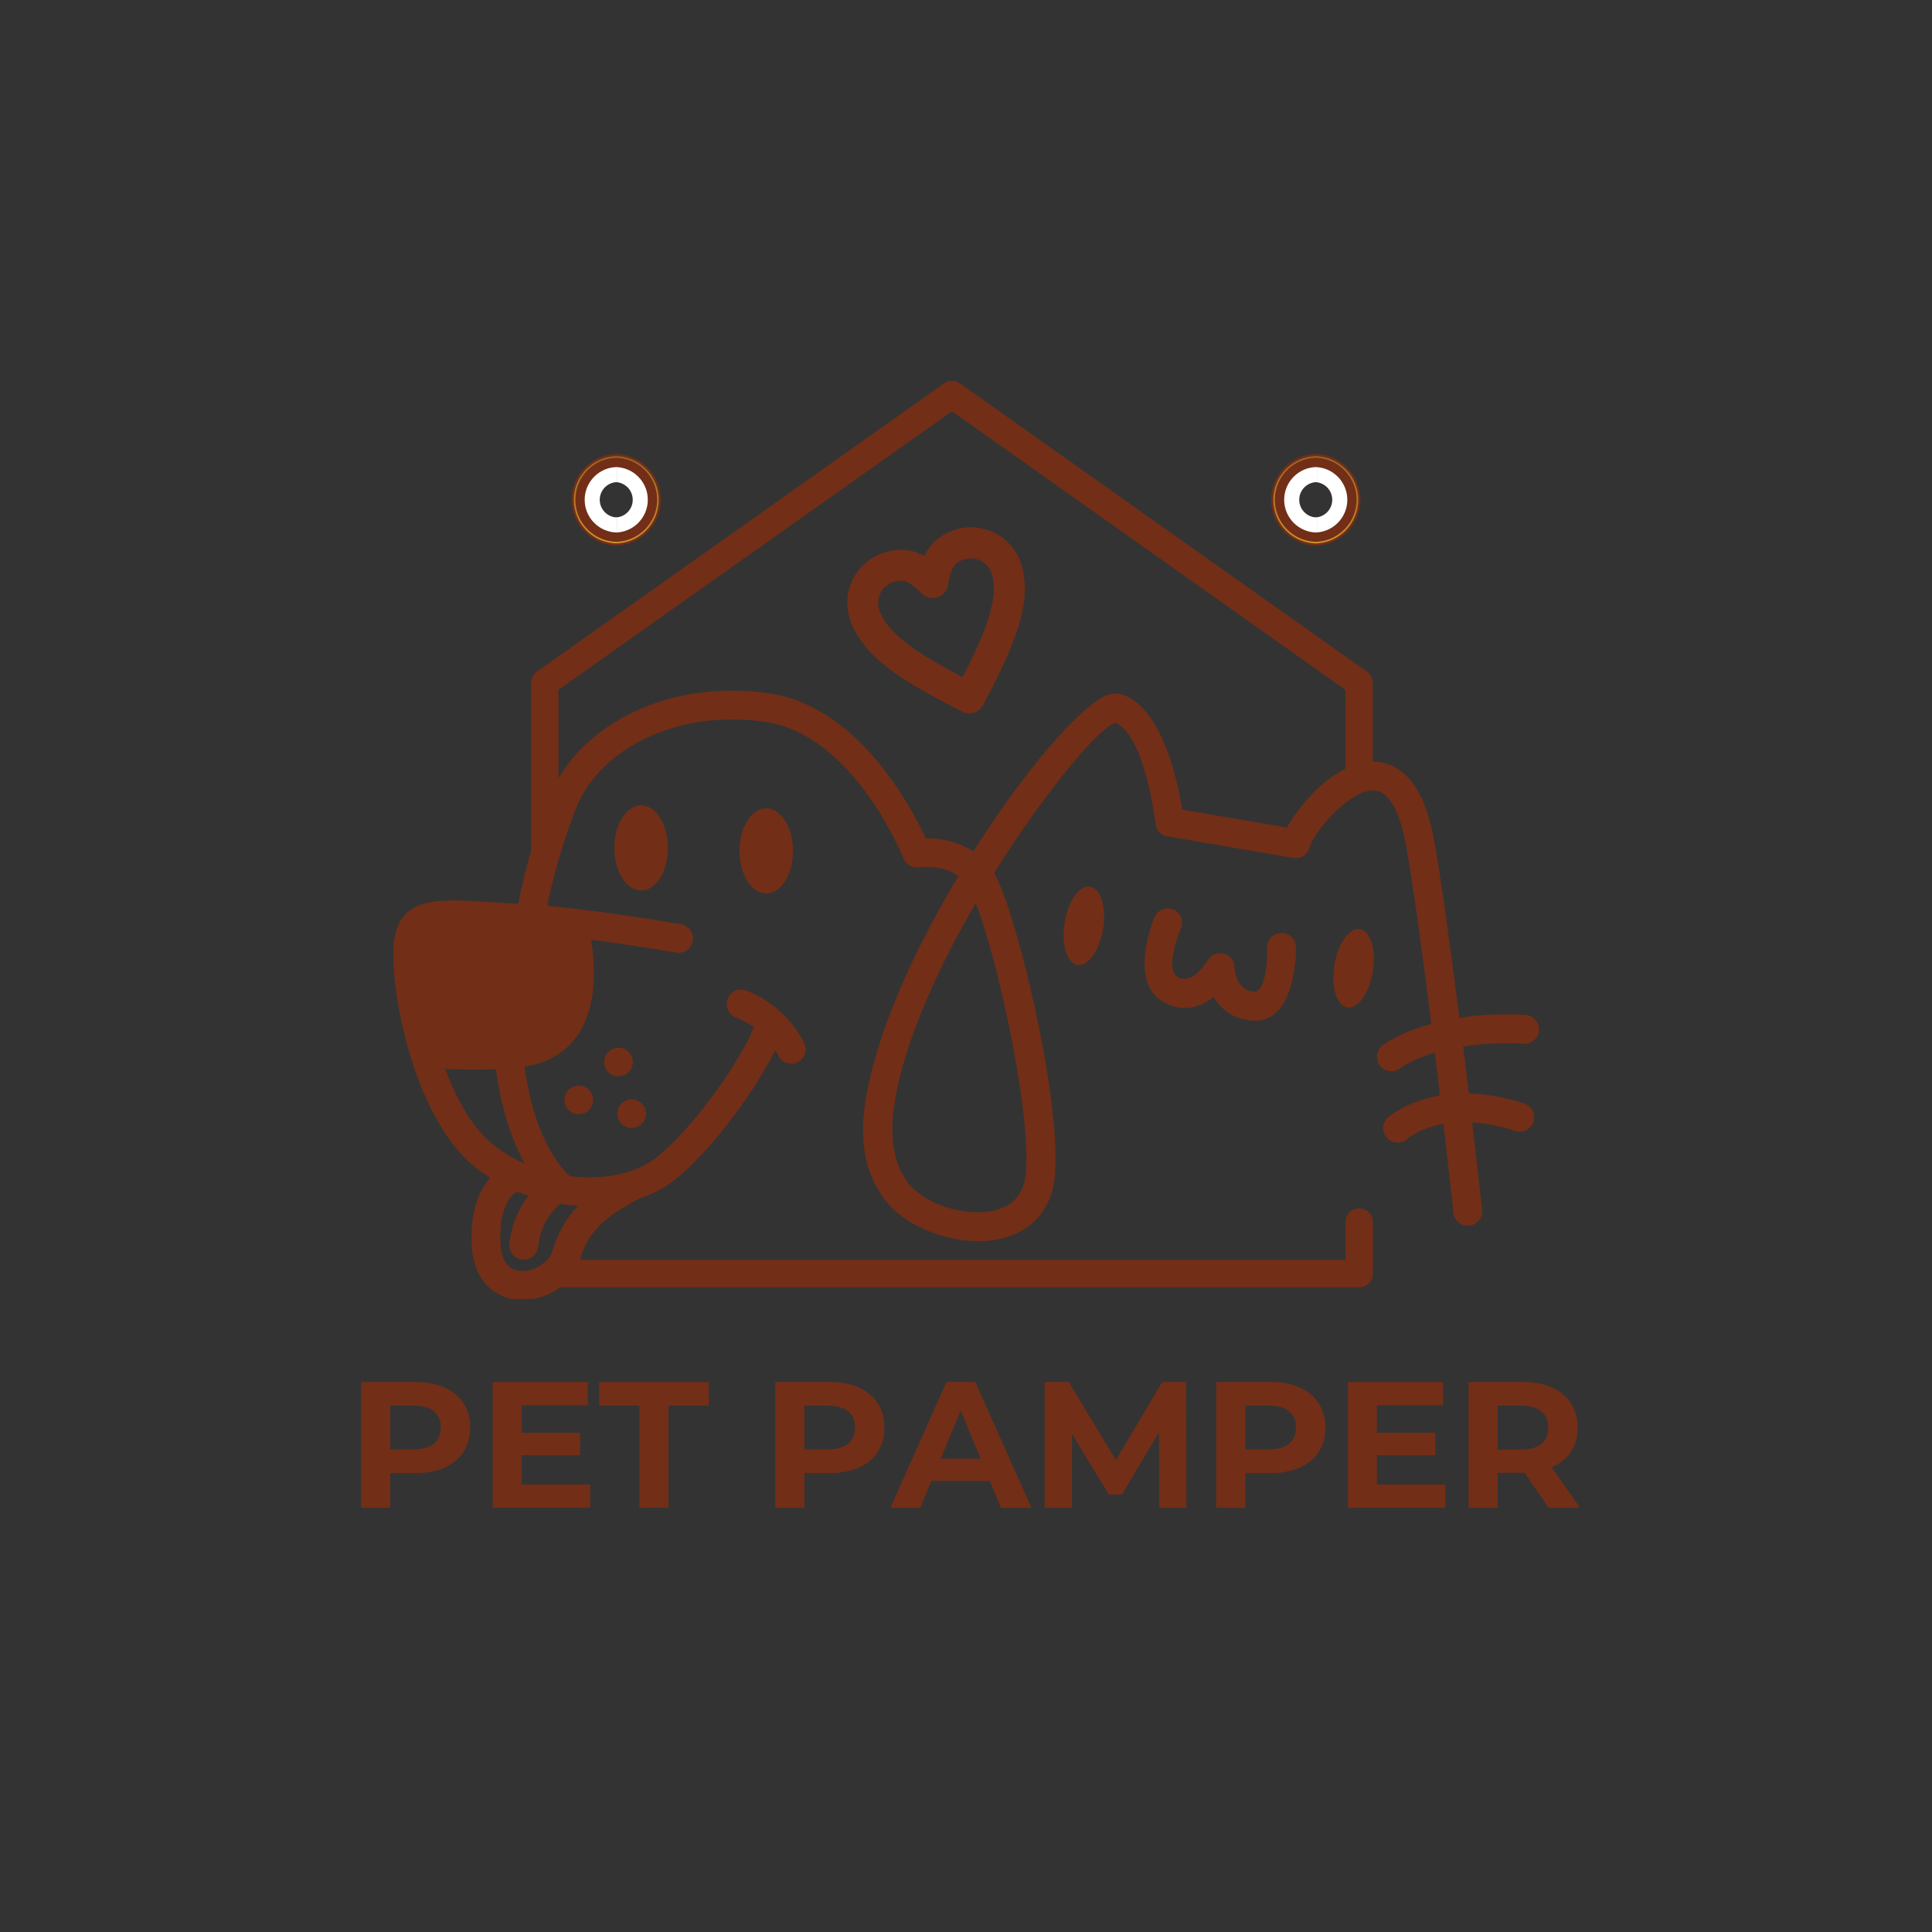 <svg xmlns="http://www.w3.org/2000/svg" xmlns:xlink="http://www.w3.org/1999/xlink" width="500" zoomAndPan="magnify" viewBox="0 0 375 375" height="500" preserveAspectRatio="xMidYMid meet" version="1.0"><rect x="0" y="0" width="375" height="375" fill="#333333" stroke="none"/><defs><g/><clipPath id="f6a96eac8e"><path d="M 76.238 73.648 L 298.988 73.648 L 298.988 252.145 L 76.238 252.145 Z M 76.238 73.648 " clip-rule="nonzero"/></clipPath><clipPath id="9755867f87"><path d="M 255.16 88.117 L 264.062 88.117 L 264.062 105.922 L 255.16 105.922 Z M 255.16 88.117 " clip-rule="nonzero"/></clipPath><clipPath id="11c829d73e"><path d="M 255.16 88.117 L 264 88.117 L 264 105.922 L 255.16 105.922 Z M 255.16 88.117 " clip-rule="nonzero"/></clipPath><clipPath id="c4ccd385d4"><path d="M 255.16 88.543 C 259.832 88.543 263.625 92.336 263.625 97.008 C 263.625 101.68 259.832 105.477 255.16 105.477 L 255.16 105.172 C 259.664 105.172 263.324 101.512 263.324 97.008 C 263.324 92.504 259.664 88.844 255.16 88.844 Z M 255.16 88.543 " clip-rule="evenodd"/></clipPath><linearGradient x1="-0" gradientTransform="matrix(0, 17.355, -17.355, 0, 255.16, 88.541)" y1="0" x2="0.976" gradientUnits="userSpaceOnUse" y2="0" id="f298487ea7"><stop stop-opacity="1" stop-color="rgb(59.599%, 39.999%, 15.3%)" offset="0"/><stop stop-opacity="1" stop-color="rgb(59.77%, 40.137%, 15.306%)" offset="0.016"/><stop stop-opacity="1" stop-color="rgb(60.112%, 40.411%, 15.317%)" offset="0.031"/><stop stop-opacity="1" stop-color="rgb(60.452%, 40.685%, 15.329%)" offset="0.047"/><stop stop-opacity="1" stop-color="rgb(60.794%, 40.959%, 15.341%)" offset="0.062"/><stop stop-opacity="1" stop-color="rgb(61.136%, 41.234%, 15.353%)" offset="0.078"/><stop stop-opacity="1" stop-color="rgb(61.478%, 41.508%, 15.366%)" offset="0.094"/><stop stop-opacity="1" stop-color="rgb(61.819%, 41.783%, 15.378%)" offset="0.109"/><stop stop-opacity="1" stop-color="rgb(62.16%, 42.058%, 15.39%)" offset="0.125"/><stop stop-opacity="1" stop-color="rgb(62.502%, 42.331%, 15.402%)" offset="0.141"/><stop stop-opacity="1" stop-color="rgb(62.843%, 42.606%, 15.414%)" offset="0.156"/><stop stop-opacity="1" stop-color="rgb(63.185%, 42.88%, 15.427%)" offset="0.172"/><stop stop-opacity="1" stop-color="rgb(63.527%, 43.155%, 15.439%)" offset="0.188"/><stop stop-opacity="1" stop-color="rgb(63.867%, 43.43%, 15.451%)" offset="0.203"/><stop stop-opacity="1" stop-color="rgb(64.209%, 43.704%, 15.463%)" offset="0.219"/><stop stop-opacity="1" stop-color="rgb(64.551%, 43.979%, 15.475%)" offset="0.234"/><stop stop-opacity="1" stop-color="rgb(64.893%, 44.252%, 15.488%)" offset="0.25"/><stop stop-opacity="1" stop-color="rgb(65.234%, 44.527%, 15.5%)" offset="0.266"/><stop stop-opacity="1" stop-color="rgb(65.575%, 44.801%, 15.512%)" offset="0.281"/><stop stop-opacity="1" stop-color="rgb(65.916%, 45.076%, 15.524%)" offset="0.297"/><stop stop-opacity="1" stop-color="rgb(66.258%, 45.351%, 15.536%)" offset="0.312"/><stop stop-opacity="1" stop-color="rgb(66.6%, 45.625%, 15.549%)" offset="0.328"/><stop stop-opacity="1" stop-color="rgb(66.942%, 45.898%, 15.561%)" offset="0.344"/><stop stop-opacity="1" stop-color="rgb(67.282%, 46.173%, 15.573%)" offset="0.359"/><stop stop-opacity="1" stop-color="rgb(67.624%, 46.448%, 15.585%)" offset="0.375"/><stop stop-opacity="1" stop-color="rgb(67.966%, 46.722%, 15.598%)" offset="0.391"/><stop stop-opacity="1" stop-color="rgb(68.307%, 46.997%, 15.61%)" offset="0.406"/><stop stop-opacity="1" stop-color="rgb(68.649%, 47.272%, 15.622%)" offset="0.422"/><stop stop-opacity="1" stop-color="rgb(68.99%, 47.545%, 15.634%)" offset="0.438"/><stop stop-opacity="1" stop-color="rgb(69.331%, 47.82%, 15.646%)" offset="0.453"/><stop stop-opacity="1" stop-color="rgb(69.673%, 48.094%, 15.659%)" offset="0.469"/><stop stop-opacity="1" stop-color="rgb(70.015%, 48.369%, 15.671%)" offset="0.484"/><stop stop-opacity="1" stop-color="rgb(70.357%, 48.643%, 15.683%)" offset="0.5"/><stop stop-opacity="1" stop-color="rgb(70.697%, 48.918%, 15.695%)" offset="0.516"/><stop stop-opacity="1" stop-color="rgb(71.039%, 49.193%, 15.707%)" offset="0.531"/><stop stop-opacity="1" stop-color="rgb(71.381%, 49.466%, 15.72%)" offset="0.547"/><stop stop-opacity="1" stop-color="rgb(71.722%, 49.741%, 15.732%)" offset="0.562"/><stop stop-opacity="1" stop-color="rgb(72.064%, 50.015%, 15.744%)" offset="0.578"/><stop stop-opacity="1" stop-color="rgb(72.404%, 50.29%, 15.756%)" offset="0.594"/><stop stop-opacity="1" stop-color="rgb(72.746%, 50.565%, 15.768%)" offset="0.609"/><stop stop-opacity="1" stop-color="rgb(73.088%, 50.839%, 15.781%)" offset="0.625"/><stop stop-opacity="1" stop-color="rgb(73.43%, 51.112%, 15.793%)" offset="0.641"/><stop stop-opacity="1" stop-color="rgb(73.772%, 51.387%, 15.805%)" offset="0.656"/><stop stop-opacity="1" stop-color="rgb(74.112%, 51.662%, 15.817%)" offset="0.672"/><stop stop-opacity="1" stop-color="rgb(74.454%, 51.936%, 15.829%)" offset="0.688"/><stop stop-opacity="1" stop-color="rgb(74.796%, 52.211%, 15.842%)" offset="0.703"/><stop stop-opacity="1" stop-color="rgb(75.137%, 52.486%, 15.854%)" offset="0.719"/><stop stop-opacity="1" stop-color="rgb(75.479%, 52.759%, 15.866%)" offset="0.734"/><stop stop-opacity="1" stop-color="rgb(75.821%, 53.033%, 15.878%)" offset="0.75"/><stop stop-opacity="1" stop-color="rgb(76.161%, 53.308%, 15.891%)" offset="0.766"/><stop stop-opacity="1" stop-color="rgb(76.503%, 53.583%, 15.903%)" offset="0.781"/><stop stop-opacity="1" stop-color="rgb(76.845%, 53.857%, 15.915%)" offset="0.797"/><stop stop-opacity="1" stop-color="rgb(77.187%, 54.132%, 15.927%)" offset="0.812"/><stop stop-opacity="1" stop-color="rgb(77.528%, 54.407%, 15.939%)" offset="0.828"/><stop stop-opacity="1" stop-color="rgb(77.869%, 54.68%, 15.952%)" offset="0.844"/><stop stop-opacity="1" stop-color="rgb(78.21%, 54.955%, 15.964%)" offset="0.859"/><stop stop-opacity="1" stop-color="rgb(78.552%, 55.229%, 15.976%)" offset="0.875"/><stop stop-opacity="1" stop-color="rgb(78.894%, 55.504%, 15.988%)" offset="0.891"/><stop stop-opacity="1" stop-color="rgb(79.236%, 55.779%, 16%)" offset="0.906"/><stop stop-opacity="1" stop-color="rgb(79.576%, 56.053%, 16.013%)" offset="0.922"/><stop stop-opacity="1" stop-color="rgb(79.918%, 56.326%, 16.025%)" offset="0.938"/><stop stop-opacity="1" stop-color="rgb(80.26%, 56.601%, 16.037%)" offset="0.953"/><stop stop-opacity="1" stop-color="rgb(80.602%, 56.876%, 16.049%)" offset="0.969"/><stop stop-opacity="1" stop-color="rgb(80.943%, 57.15%, 16.061%)" offset="0.984"/><stop stop-opacity="1" stop-color="rgb(81.284%, 57.425%, 16.074%)" offset="1"/></linearGradient><clipPath id="2cbb5c7a83"><path d="M 255.16 90 L 262 90 L 262 104 L 255.16 104 Z M 255.16 90 " clip-rule="nonzero"/></clipPath><clipPath id="0f1d4edd56"><path d="M 246.723 88.117 L 255.609 88.117 L 255.609 105.922 L 246.723 105.922 Z M 246.723 88.117 " clip-rule="nonzero"/></clipPath><clipPath id="d3ed0b6f47"><path d="M 247 88.117 L 255.609 88.117 L 255.609 105.922 L 247 105.922 Z M 247 88.117 " clip-rule="nonzero"/></clipPath><clipPath id="cc28c141b8"><path d="M 255.609 88.543 C 250.938 88.543 247.145 92.336 247.145 97.008 C 247.145 101.68 250.938 105.477 255.609 105.477 L 255.609 105.172 C 251.105 105.172 247.445 101.512 247.445 97.008 C 247.445 92.504 251.105 88.844 255.609 88.844 Z M 255.609 88.543 " clip-rule="evenodd"/></clipPath><linearGradient x1="-0" gradientTransform="matrix(0, 17.355, 17.355, 0, 255.61, 88.541)" y1="0" x2="0.976" gradientUnits="userSpaceOnUse" y2="0" id="424758a344"><stop stop-opacity="1" stop-color="rgb(59.599%, 39.999%, 15.3%)" offset="0"/><stop stop-opacity="1" stop-color="rgb(59.77%, 40.137%, 15.306%)" offset="0.016"/><stop stop-opacity="1" stop-color="rgb(60.112%, 40.411%, 15.317%)" offset="0.031"/><stop stop-opacity="1" stop-color="rgb(60.452%, 40.685%, 15.329%)" offset="0.047"/><stop stop-opacity="1" stop-color="rgb(60.794%, 40.959%, 15.341%)" offset="0.062"/><stop stop-opacity="1" stop-color="rgb(61.136%, 41.234%, 15.353%)" offset="0.078"/><stop stop-opacity="1" stop-color="rgb(61.478%, 41.508%, 15.366%)" offset="0.094"/><stop stop-opacity="1" stop-color="rgb(61.819%, 41.783%, 15.378%)" offset="0.109"/><stop stop-opacity="1" stop-color="rgb(62.16%, 42.058%, 15.39%)" offset="0.125"/><stop stop-opacity="1" stop-color="rgb(62.502%, 42.331%, 15.402%)" offset="0.141"/><stop stop-opacity="1" stop-color="rgb(62.843%, 42.606%, 15.414%)" offset="0.156"/><stop stop-opacity="1" stop-color="rgb(63.185%, 42.88%, 15.427%)" offset="0.172"/><stop stop-opacity="1" stop-color="rgb(63.527%, 43.155%, 15.439%)" offset="0.188"/><stop stop-opacity="1" stop-color="rgb(63.867%, 43.43%, 15.451%)" offset="0.203"/><stop stop-opacity="1" stop-color="rgb(64.209%, 43.704%, 15.463%)" offset="0.219"/><stop stop-opacity="1" stop-color="rgb(64.551%, 43.979%, 15.475%)" offset="0.234"/><stop stop-opacity="1" stop-color="rgb(64.893%, 44.252%, 15.488%)" offset="0.25"/><stop stop-opacity="1" stop-color="rgb(65.234%, 44.527%, 15.5%)" offset="0.266"/><stop stop-opacity="1" stop-color="rgb(65.575%, 44.801%, 15.512%)" offset="0.281"/><stop stop-opacity="1" stop-color="rgb(65.916%, 45.076%, 15.524%)" offset="0.297"/><stop stop-opacity="1" stop-color="rgb(66.258%, 45.351%, 15.536%)" offset="0.312"/><stop stop-opacity="1" stop-color="rgb(66.6%, 45.625%, 15.549%)" offset="0.328"/><stop stop-opacity="1" stop-color="rgb(66.942%, 45.898%, 15.561%)" offset="0.344"/><stop stop-opacity="1" stop-color="rgb(67.282%, 46.173%, 15.573%)" offset="0.359"/><stop stop-opacity="1" stop-color="rgb(67.624%, 46.448%, 15.585%)" offset="0.375"/><stop stop-opacity="1" stop-color="rgb(67.966%, 46.722%, 15.598%)" offset="0.391"/><stop stop-opacity="1" stop-color="rgb(68.307%, 46.997%, 15.61%)" offset="0.406"/><stop stop-opacity="1" stop-color="rgb(68.649%, 47.272%, 15.622%)" offset="0.422"/><stop stop-opacity="1" stop-color="rgb(68.99%, 47.545%, 15.634%)" offset="0.438"/><stop stop-opacity="1" stop-color="rgb(69.331%, 47.82%, 15.646%)" offset="0.453"/><stop stop-opacity="1" stop-color="rgb(69.673%, 48.094%, 15.659%)" offset="0.469"/><stop stop-opacity="1" stop-color="rgb(70.015%, 48.369%, 15.671%)" offset="0.484"/><stop stop-opacity="1" stop-color="rgb(70.357%, 48.643%, 15.683%)" offset="0.5"/><stop stop-opacity="1" stop-color="rgb(70.697%, 48.918%, 15.695%)" offset="0.516"/><stop stop-opacity="1" stop-color="rgb(71.039%, 49.193%, 15.707%)" offset="0.531"/><stop stop-opacity="1" stop-color="rgb(71.381%, 49.466%, 15.72%)" offset="0.547"/><stop stop-opacity="1" stop-color="rgb(71.722%, 49.741%, 15.732%)" offset="0.562"/><stop stop-opacity="1" stop-color="rgb(72.064%, 50.015%, 15.744%)" offset="0.578"/><stop stop-opacity="1" stop-color="rgb(72.404%, 50.29%, 15.756%)" offset="0.594"/><stop stop-opacity="1" stop-color="rgb(72.746%, 50.565%, 15.768%)" offset="0.609"/><stop stop-opacity="1" stop-color="rgb(73.088%, 50.839%, 15.781%)" offset="0.625"/><stop stop-opacity="1" stop-color="rgb(73.43%, 51.112%, 15.793%)" offset="0.641"/><stop stop-opacity="1" stop-color="rgb(73.772%, 51.387%, 15.805%)" offset="0.656"/><stop stop-opacity="1" stop-color="rgb(74.112%, 51.662%, 15.817%)" offset="0.672"/><stop stop-opacity="1" stop-color="rgb(74.454%, 51.936%, 15.829%)" offset="0.688"/><stop stop-opacity="1" stop-color="rgb(74.796%, 52.211%, 15.842%)" offset="0.703"/><stop stop-opacity="1" stop-color="rgb(75.137%, 52.486%, 15.854%)" offset="0.719"/><stop stop-opacity="1" stop-color="rgb(75.479%, 52.759%, 15.866%)" offset="0.734"/><stop stop-opacity="1" stop-color="rgb(75.821%, 53.033%, 15.878%)" offset="0.75"/><stop stop-opacity="1" stop-color="rgb(76.161%, 53.308%, 15.891%)" offset="0.766"/><stop stop-opacity="1" stop-color="rgb(76.503%, 53.583%, 15.903%)" offset="0.781"/><stop stop-opacity="1" stop-color="rgb(76.845%, 53.857%, 15.915%)" offset="0.797"/><stop stop-opacity="1" stop-color="rgb(77.187%, 54.132%, 15.927%)" offset="0.812"/><stop stop-opacity="1" stop-color="rgb(77.528%, 54.407%, 15.939%)" offset="0.828"/><stop stop-opacity="1" stop-color="rgb(77.869%, 54.68%, 15.952%)" offset="0.844"/><stop stop-opacity="1" stop-color="rgb(78.21%, 54.955%, 15.964%)" offset="0.859"/><stop stop-opacity="1" stop-color="rgb(78.552%, 55.229%, 15.976%)" offset="0.875"/><stop stop-opacity="1" stop-color="rgb(78.894%, 55.504%, 15.988%)" offset="0.891"/><stop stop-opacity="1" stop-color="rgb(79.236%, 55.779%, 16%)" offset="0.906"/><stop stop-opacity="1" stop-color="rgb(79.576%, 56.053%, 16.013%)" offset="0.922"/><stop stop-opacity="1" stop-color="rgb(79.918%, 56.326%, 16.025%)" offset="0.938"/><stop stop-opacity="1" stop-color="rgb(80.26%, 56.601%, 16.037%)" offset="0.953"/><stop stop-opacity="1" stop-color="rgb(80.602%, 56.876%, 16.049%)" offset="0.969"/><stop stop-opacity="1" stop-color="rgb(80.943%, 57.15%, 16.061%)" offset="0.984"/><stop stop-opacity="1" stop-color="rgb(81.284%, 57.425%, 16.074%)" offset="1"/></linearGradient><clipPath id="1df1778c41"><path d="M 249 90 L 255.609 90 L 255.609 104 L 249 104 Z M 249 90 " clip-rule="nonzero"/></clipPath><clipPath id="141f7e753a"><path d="M 119.387 88.117 L 128.289 88.117 L 128.289 105.922 L 119.387 105.922 Z M 119.387 88.117 " clip-rule="nonzero"/></clipPath><clipPath id="a3a9f8fabf"><path d="M 119.387 88.117 L 128 88.117 L 128 105.922 L 119.387 105.922 Z M 119.387 88.117 " clip-rule="nonzero"/></clipPath><clipPath id="4b277df0b6"><path d="M 119.387 88.543 C 124.062 88.543 127.855 92.336 127.855 97.008 C 127.855 101.68 124.062 105.477 119.387 105.477 L 119.387 105.172 C 123.895 105.172 127.551 101.512 127.551 97.008 C 127.551 92.504 123.895 88.844 119.387 88.844 Z M 119.387 88.543 " clip-rule="evenodd"/></clipPath><linearGradient x1="-0" gradientTransform="matrix(0, 17.355, -17.355, 0, 119.388, 88.541)" y1="0" x2="0.976" gradientUnits="userSpaceOnUse" y2="0" id="352bbd0f63"><stop stop-opacity="1" stop-color="rgb(59.599%, 39.999%, 15.3%)" offset="0"/><stop stop-opacity="1" stop-color="rgb(59.77%, 40.137%, 15.306%)" offset="0.016"/><stop stop-opacity="1" stop-color="rgb(60.112%, 40.411%, 15.317%)" offset="0.031"/><stop stop-opacity="1" stop-color="rgb(60.452%, 40.685%, 15.329%)" offset="0.047"/><stop stop-opacity="1" stop-color="rgb(60.794%, 40.959%, 15.341%)" offset="0.062"/><stop stop-opacity="1" stop-color="rgb(61.136%, 41.234%, 15.353%)" offset="0.078"/><stop stop-opacity="1" stop-color="rgb(61.478%, 41.508%, 15.366%)" offset="0.094"/><stop stop-opacity="1" stop-color="rgb(61.819%, 41.783%, 15.378%)" offset="0.109"/><stop stop-opacity="1" stop-color="rgb(62.16%, 42.058%, 15.39%)" offset="0.125"/><stop stop-opacity="1" stop-color="rgb(62.502%, 42.331%, 15.402%)" offset="0.141"/><stop stop-opacity="1" stop-color="rgb(62.843%, 42.606%, 15.414%)" offset="0.156"/><stop stop-opacity="1" stop-color="rgb(63.185%, 42.88%, 15.427%)" offset="0.172"/><stop stop-opacity="1" stop-color="rgb(63.527%, 43.155%, 15.439%)" offset="0.188"/><stop stop-opacity="1" stop-color="rgb(63.867%, 43.43%, 15.451%)" offset="0.203"/><stop stop-opacity="1" stop-color="rgb(64.209%, 43.704%, 15.463%)" offset="0.219"/><stop stop-opacity="1" stop-color="rgb(64.551%, 43.979%, 15.475%)" offset="0.234"/><stop stop-opacity="1" stop-color="rgb(64.893%, 44.252%, 15.488%)" offset="0.25"/><stop stop-opacity="1" stop-color="rgb(65.234%, 44.527%, 15.5%)" offset="0.266"/><stop stop-opacity="1" stop-color="rgb(65.575%, 44.801%, 15.512%)" offset="0.281"/><stop stop-opacity="1" stop-color="rgb(65.916%, 45.076%, 15.524%)" offset="0.297"/><stop stop-opacity="1" stop-color="rgb(66.258%, 45.351%, 15.536%)" offset="0.312"/><stop stop-opacity="1" stop-color="rgb(66.6%, 45.625%, 15.549%)" offset="0.328"/><stop stop-opacity="1" stop-color="rgb(66.942%, 45.898%, 15.561%)" offset="0.344"/><stop stop-opacity="1" stop-color="rgb(67.282%, 46.173%, 15.573%)" offset="0.359"/><stop stop-opacity="1" stop-color="rgb(67.624%, 46.448%, 15.585%)" offset="0.375"/><stop stop-opacity="1" stop-color="rgb(67.966%, 46.722%, 15.598%)" offset="0.391"/><stop stop-opacity="1" stop-color="rgb(68.307%, 46.997%, 15.61%)" offset="0.406"/><stop stop-opacity="1" stop-color="rgb(68.649%, 47.272%, 15.622%)" offset="0.422"/><stop stop-opacity="1" stop-color="rgb(68.99%, 47.545%, 15.634%)" offset="0.438"/><stop stop-opacity="1" stop-color="rgb(69.331%, 47.82%, 15.646%)" offset="0.453"/><stop stop-opacity="1" stop-color="rgb(69.673%, 48.094%, 15.659%)" offset="0.469"/><stop stop-opacity="1" stop-color="rgb(70.015%, 48.369%, 15.671%)" offset="0.484"/><stop stop-opacity="1" stop-color="rgb(70.357%, 48.643%, 15.683%)" offset="0.5"/><stop stop-opacity="1" stop-color="rgb(70.697%, 48.918%, 15.695%)" offset="0.516"/><stop stop-opacity="1" stop-color="rgb(71.039%, 49.193%, 15.707%)" offset="0.531"/><stop stop-opacity="1" stop-color="rgb(71.381%, 49.466%, 15.72%)" offset="0.547"/><stop stop-opacity="1" stop-color="rgb(71.722%, 49.741%, 15.732%)" offset="0.562"/><stop stop-opacity="1" stop-color="rgb(72.064%, 50.015%, 15.744%)" offset="0.578"/><stop stop-opacity="1" stop-color="rgb(72.404%, 50.29%, 15.756%)" offset="0.594"/><stop stop-opacity="1" stop-color="rgb(72.746%, 50.565%, 15.768%)" offset="0.609"/><stop stop-opacity="1" stop-color="rgb(73.088%, 50.839%, 15.781%)" offset="0.625"/><stop stop-opacity="1" stop-color="rgb(73.43%, 51.112%, 15.793%)" offset="0.641"/><stop stop-opacity="1" stop-color="rgb(73.772%, 51.387%, 15.805%)" offset="0.656"/><stop stop-opacity="1" stop-color="rgb(74.112%, 51.662%, 15.817%)" offset="0.672"/><stop stop-opacity="1" stop-color="rgb(74.454%, 51.936%, 15.829%)" offset="0.688"/><stop stop-opacity="1" stop-color="rgb(74.796%, 52.211%, 15.842%)" offset="0.703"/><stop stop-opacity="1" stop-color="rgb(75.137%, 52.486%, 15.854%)" offset="0.719"/><stop stop-opacity="1" stop-color="rgb(75.479%, 52.759%, 15.866%)" offset="0.734"/><stop stop-opacity="1" stop-color="rgb(75.821%, 53.033%, 15.878%)" offset="0.75"/><stop stop-opacity="1" stop-color="rgb(76.161%, 53.308%, 15.891%)" offset="0.766"/><stop stop-opacity="1" stop-color="rgb(76.503%, 53.583%, 15.903%)" offset="0.781"/><stop stop-opacity="1" stop-color="rgb(76.845%, 53.857%, 15.915%)" offset="0.797"/><stop stop-opacity="1" stop-color="rgb(77.187%, 54.132%, 15.927%)" offset="0.812"/><stop stop-opacity="1" stop-color="rgb(77.528%, 54.407%, 15.939%)" offset="0.828"/><stop stop-opacity="1" stop-color="rgb(77.869%, 54.68%, 15.952%)" offset="0.844"/><stop stop-opacity="1" stop-color="rgb(78.21%, 54.955%, 15.964%)" offset="0.859"/><stop stop-opacity="1" stop-color="rgb(78.552%, 55.229%, 15.976%)" offset="0.875"/><stop stop-opacity="1" stop-color="rgb(78.894%, 55.504%, 15.988%)" offset="0.891"/><stop stop-opacity="1" stop-color="rgb(79.236%, 55.779%, 16%)" offset="0.906"/><stop stop-opacity="1" stop-color="rgb(79.576%, 56.053%, 16.013%)" offset="0.922"/><stop stop-opacity="1" stop-color="rgb(79.918%, 56.326%, 16.025%)" offset="0.938"/><stop stop-opacity="1" stop-color="rgb(80.26%, 56.601%, 16.037%)" offset="0.953"/><stop stop-opacity="1" stop-color="rgb(80.602%, 56.876%, 16.049%)" offset="0.969"/><stop stop-opacity="1" stop-color="rgb(80.943%, 57.15%, 16.061%)" offset="0.984"/><stop stop-opacity="1" stop-color="rgb(81.284%, 57.425%, 16.074%)" offset="1"/></linearGradient><clipPath id="c694f49f8f"><path d="M 119.387 90 L 126 90 L 126 104 L 119.387 104 Z M 119.387 90 " clip-rule="nonzero"/></clipPath><clipPath id="528ec42c08"><path d="M 110.949 88.117 L 119.836 88.117 L 119.836 105.922 L 110.949 105.922 Z M 110.949 88.117 " clip-rule="nonzero"/></clipPath><clipPath id="012d846ce6"><path d="M 111 88.117 L 119.836 88.117 L 119.836 105.922 L 111 105.922 Z M 111 88.117 " clip-rule="nonzero"/></clipPath><clipPath id="37f54e6e91"><path d="M 119.836 88.543 C 115.164 88.543 111.371 92.336 111.371 97.008 C 111.371 101.68 115.164 105.477 119.836 105.477 L 119.836 105.172 C 115.332 105.172 111.676 101.512 111.676 97.008 C 111.676 92.504 115.332 88.844 119.836 88.844 Z M 119.836 88.543 " clip-rule="evenodd"/></clipPath><linearGradient x1="-0" gradientTransform="matrix(0, 17.355, 17.355, 0, 119.838, 88.541)" y1="0" x2="0.976" gradientUnits="userSpaceOnUse" y2="0" id="a9ad5aad5c"><stop stop-opacity="1" stop-color="rgb(59.599%, 39.999%, 15.3%)" offset="0"/><stop stop-opacity="1" stop-color="rgb(59.77%, 40.137%, 15.306%)" offset="0.016"/><stop stop-opacity="1" stop-color="rgb(60.112%, 40.411%, 15.317%)" offset="0.031"/><stop stop-opacity="1" stop-color="rgb(60.452%, 40.685%, 15.329%)" offset="0.047"/><stop stop-opacity="1" stop-color="rgb(60.794%, 40.959%, 15.341%)" offset="0.062"/><stop stop-opacity="1" stop-color="rgb(61.136%, 41.234%, 15.353%)" offset="0.078"/><stop stop-opacity="1" stop-color="rgb(61.478%, 41.508%, 15.366%)" offset="0.094"/><stop stop-opacity="1" stop-color="rgb(61.819%, 41.783%, 15.378%)" offset="0.109"/><stop stop-opacity="1" stop-color="rgb(62.16%, 42.058%, 15.39%)" offset="0.125"/><stop stop-opacity="1" stop-color="rgb(62.502%, 42.331%, 15.402%)" offset="0.141"/><stop stop-opacity="1" stop-color="rgb(62.843%, 42.606%, 15.414%)" offset="0.156"/><stop stop-opacity="1" stop-color="rgb(63.185%, 42.88%, 15.427%)" offset="0.172"/><stop stop-opacity="1" stop-color="rgb(63.527%, 43.155%, 15.439%)" offset="0.188"/><stop stop-opacity="1" stop-color="rgb(63.867%, 43.43%, 15.451%)" offset="0.203"/><stop stop-opacity="1" stop-color="rgb(64.209%, 43.704%, 15.463%)" offset="0.219"/><stop stop-opacity="1" stop-color="rgb(64.551%, 43.979%, 15.475%)" offset="0.234"/><stop stop-opacity="1" stop-color="rgb(64.893%, 44.252%, 15.488%)" offset="0.25"/><stop stop-opacity="1" stop-color="rgb(65.234%, 44.527%, 15.5%)" offset="0.266"/><stop stop-opacity="1" stop-color="rgb(65.575%, 44.801%, 15.512%)" offset="0.281"/><stop stop-opacity="1" stop-color="rgb(65.916%, 45.076%, 15.524%)" offset="0.297"/><stop stop-opacity="1" stop-color="rgb(66.258%, 45.351%, 15.536%)" offset="0.312"/><stop stop-opacity="1" stop-color="rgb(66.6%, 45.625%, 15.549%)" offset="0.328"/><stop stop-opacity="1" stop-color="rgb(66.942%, 45.898%, 15.561%)" offset="0.344"/><stop stop-opacity="1" stop-color="rgb(67.282%, 46.173%, 15.573%)" offset="0.359"/><stop stop-opacity="1" stop-color="rgb(67.624%, 46.448%, 15.585%)" offset="0.375"/><stop stop-opacity="1" stop-color="rgb(67.966%, 46.722%, 15.598%)" offset="0.391"/><stop stop-opacity="1" stop-color="rgb(68.307%, 46.997%, 15.61%)" offset="0.406"/><stop stop-opacity="1" stop-color="rgb(68.649%, 47.272%, 15.622%)" offset="0.422"/><stop stop-opacity="1" stop-color="rgb(68.99%, 47.545%, 15.634%)" offset="0.438"/><stop stop-opacity="1" stop-color="rgb(69.331%, 47.82%, 15.646%)" offset="0.453"/><stop stop-opacity="1" stop-color="rgb(69.673%, 48.094%, 15.659%)" offset="0.469"/><stop stop-opacity="1" stop-color="rgb(70.015%, 48.369%, 15.671%)" offset="0.484"/><stop stop-opacity="1" stop-color="rgb(70.357%, 48.643%, 15.683%)" offset="0.5"/><stop stop-opacity="1" stop-color="rgb(70.697%, 48.918%, 15.695%)" offset="0.516"/><stop stop-opacity="1" stop-color="rgb(71.039%, 49.193%, 15.707%)" offset="0.531"/><stop stop-opacity="1" stop-color="rgb(71.381%, 49.466%, 15.72%)" offset="0.547"/><stop stop-opacity="1" stop-color="rgb(71.722%, 49.741%, 15.732%)" offset="0.562"/><stop stop-opacity="1" stop-color="rgb(72.064%, 50.015%, 15.744%)" offset="0.578"/><stop stop-opacity="1" stop-color="rgb(72.404%, 50.29%, 15.756%)" offset="0.594"/><stop stop-opacity="1" stop-color="rgb(72.746%, 50.565%, 15.768%)" offset="0.609"/><stop stop-opacity="1" stop-color="rgb(73.088%, 50.839%, 15.781%)" offset="0.625"/><stop stop-opacity="1" stop-color="rgb(73.43%, 51.112%, 15.793%)" offset="0.641"/><stop stop-opacity="1" stop-color="rgb(73.772%, 51.387%, 15.805%)" offset="0.656"/><stop stop-opacity="1" stop-color="rgb(74.112%, 51.662%, 15.817%)" offset="0.672"/><stop stop-opacity="1" stop-color="rgb(74.454%, 51.936%, 15.829%)" offset="0.688"/><stop stop-opacity="1" stop-color="rgb(74.796%, 52.211%, 15.842%)" offset="0.703"/><stop stop-opacity="1" stop-color="rgb(75.137%, 52.486%, 15.854%)" offset="0.719"/><stop stop-opacity="1" stop-color="rgb(75.479%, 52.759%, 15.866%)" offset="0.734"/><stop stop-opacity="1" stop-color="rgb(75.821%, 53.033%, 15.878%)" offset="0.75"/><stop stop-opacity="1" stop-color="rgb(76.161%, 53.308%, 15.891%)" offset="0.766"/><stop stop-opacity="1" stop-color="rgb(76.503%, 53.583%, 15.903%)" offset="0.781"/><stop stop-opacity="1" stop-color="rgb(76.845%, 53.857%, 15.915%)" offset="0.797"/><stop stop-opacity="1" stop-color="rgb(77.187%, 54.132%, 15.927%)" offset="0.812"/><stop stop-opacity="1" stop-color="rgb(77.528%, 54.407%, 15.939%)" offset="0.828"/><stop stop-opacity="1" stop-color="rgb(77.869%, 54.68%, 15.952%)" offset="0.844"/><stop stop-opacity="1" stop-color="rgb(78.21%, 54.955%, 15.964%)" offset="0.859"/><stop stop-opacity="1" stop-color="rgb(78.552%, 55.229%, 15.976%)" offset="0.875"/><stop stop-opacity="1" stop-color="rgb(78.894%, 55.504%, 15.988%)" offset="0.891"/><stop stop-opacity="1" stop-color="rgb(79.236%, 55.779%, 16%)" offset="0.906"/><stop stop-opacity="1" stop-color="rgb(79.576%, 56.053%, 16.013%)" offset="0.922"/><stop stop-opacity="1" stop-color="rgb(79.918%, 56.326%, 16.025%)" offset="0.938"/><stop stop-opacity="1" stop-color="rgb(80.26%, 56.601%, 16.037%)" offset="0.953"/><stop stop-opacity="1" stop-color="rgb(80.602%, 56.876%, 16.049%)" offset="0.969"/><stop stop-opacity="1" stop-color="rgb(80.943%, 57.15%, 16.061%)" offset="0.984"/><stop stop-opacity="1" stop-color="rgb(81.284%, 57.425%, 16.074%)" offset="1"/></linearGradient><clipPath id="7fa81a7430"><path d="M 113 90 L 119.836 90 L 119.836 104 L 113 104 Z M 113 90 " clip-rule="nonzero"/></clipPath></defs><path fill="#722e17" d="M 180.105 106.676 C 179.836 107.078 179.613 107.5 179.391 107.922 C 179.059 107.742 178.727 107.566 178.371 107.434 C 178.281 107.387 178.168 107.344 178.082 107.297 C 176.078 106.543 174.035 106.496 171.609 107.254 C 168.918 108.121 166.809 109.988 165.605 112.301 C 164.406 114.613 164.094 117.414 164.938 120.105 C 166.273 124.266 169.477 127.645 173.656 130.602 C 177.504 133.359 182.148 135.738 186.773 138.141 C 188.242 138.895 190.066 138.316 190.82 136.852 C 193.223 132.227 195.602 127.602 197.18 123.109 C 198.871 118.281 199.539 113.656 198.227 109.5 C 197.359 106.809 195.492 104.695 193.18 103.496 C 190.867 102.297 188.066 101.984 185.375 102.828 C 182.949 103.652 181.281 104.875 180.105 106.676 Z M 184.039 113.414 C 184.285 111.902 184.598 110.766 185.105 109.988 L 185.105 109.969 C 185.508 109.344 186.176 108.898 187.176 108.59 C 188.285 108.234 189.441 108.367 190.398 108.879 C 191.355 109.367 192.133 110.234 192.488 111.344 C 193.355 114.082 192.777 117.461 191.488 121.152 C 190.355 124.375 188.664 127.891 186.84 131.426 C 183.328 129.578 179.926 127.711 177.125 125.711 C 173.945 123.441 171.52 121.02 170.652 118.281 C 170.297 117.172 170.43 116.016 170.941 115.059 C 171.434 114.102 172.301 113.324 173.41 112.969 C 174.434 112.637 175.234 112.637 175.922 112.902 L 176.078 112.969 C 176.902 113.348 177.812 114.102 178.859 115.172 C 180.016 116.371 181.926 116.395 183.105 115.238 C 183.66 114.746 183.949 114.082 184.039 113.414 Z M 184.039 113.414 " fill-opacity="1" fill-rule="evenodd"/><g clip-path="url(#f6a96eac8e)"><path fill="#722e17" d="M 296.02 196.977 C 291.082 196.711 286.836 197 283.258 197.555 C 281.59 184.211 279.879 171.695 278.434 163.422 C 277.23 156.617 275.141 152.461 272.562 150.191 C 270.672 148.523 268.602 147.812 266.469 147.836 L 266.469 132.535 L 266.445 132.535 C 266.445 131.715 266.047 130.891 265.312 130.355 L 186.352 74.434 C 185.465 73.766 184.195 73.723 183.238 74.41 L 104.434 130.203 C 103.613 130.668 103.078 131.535 103.078 132.535 L 103.078 165.18 C 101.812 169.516 101.031 173.117 100.59 175.43 L 100.211 175.406 C 98.566 175.34 96.785 175.207 95.117 175.098 C 92.961 174.941 90.98 174.809 89.004 174.785 C 81.199 174.629 76.461 176.254 76.328 184.879 C 76.238 190.617 77.82 200.578 81.219 209.586 C 83.801 216.41 87.469 222.793 92.34 226.641 C 93.227 227.352 94.184 227.996 95.141 228.617 C 93.094 230.953 91.227 234.934 91.559 241.691 C 91.781 245.941 93.363 248.766 95.605 250.453 C 97.121 251.59 98.875 252.168 100.676 252.301 C 102.367 252.41 104.125 252.121 105.746 251.5 C 106.793 251.098 107.793 250.543 108.703 249.875 L 263.824 249.875 C 265.289 249.875 266.492 248.676 266.492 247.207 L 266.492 237.203 C 266.492 235.734 265.289 234.531 263.824 234.531 C 262.355 234.531 261.152 235.734 261.152 237.203 L 261.152 244.539 L 112.574 244.539 C 113.375 241.738 114.598 239.668 116.352 237.891 C 118.199 236.047 120.734 234.422 124.09 232.645 C 126.895 231.707 129.449 230.332 131.605 228.508 C 135.742 224.992 139.945 220.059 143.461 215.188 C 146.438 211.074 148.93 206.961 150.484 203.805 C 150.84 204.383 150.996 204.758 150.996 204.758 C 151.598 206.184 153.242 206.848 154.668 206.25 C 156.09 205.648 156.758 204.004 156.156 202.578 C 156.156 202.559 153.133 195.488 144.859 192.262 C 143.414 191.707 141.793 192.418 141.234 193.863 C 140.68 195.309 141.391 196.934 142.836 197.488 C 144.191 198.02 145.348 198.668 146.328 199.355 C 145.328 202.09 142.523 206.914 138.922 211.898 C 135.656 216.41 131.762 220.992 128.004 224.191 C 126.359 225.594 124.379 226.641 122.203 227.352 L 122.09 227.395 C 119.266 228.309 116.109 228.641 112.883 228.484 C 112.105 228.441 111.352 228.375 110.57 228.262 C 110.504 228.195 110.438 228.129 110.371 228.086 C 104.836 222.48 102.656 213.23 101.812 207.07 C 116.02 204.648 116.02 190.641 114.754 182.41 C 123.492 183.547 131.184 184.879 131.207 184.902 C 132.719 185.168 134.188 184.168 134.453 182.633 C 134.719 181.121 133.719 179.656 132.184 179.387 C 132.141 179.387 118.133 176.918 106.215 175.828 C 106.992 171.938 108.684 164.934 111.773 156.953 C 113.996 151.215 118.977 146.258 125.672 143.145 C 132.074 140.164 139.992 138.875 148.574 140.117 C 164.918 142.52 174.301 164.066 175.277 166.426 C 175.68 167.715 176.992 168.559 178.371 168.359 C 178.391 168.359 182.727 167.668 186.02 170.047 C 179.77 180.5 174.055 191.996 170.742 202.512 C 167.562 212.586 164.805 224.66 172.32 233.555 C 175.68 237.535 182.129 240.426 188.266 240.848 C 190.422 241.004 192.578 240.848 194.559 240.359 C 196.668 239.824 198.605 238.914 200.227 237.535 C 202.762 235.379 204.477 232.219 204.785 227.84 C 205.254 221.102 203.918 210.762 201.918 200.645 C 199.383 187.727 195.734 174.961 193.512 170.492 C 193.336 170.137 193.156 169.805 192.957 169.469 C 194.602 166.824 196.293 164.246 197.961 161.82 C 206.031 150.035 213.523 141.344 216.48 140.273 C 222.242 142.742 224.199 159.285 224.266 159.863 C 224.398 161.086 225.309 162.109 226.578 162.332 L 250.949 166.512 C 252.395 166.801 253.816 165.914 254.195 164.488 C 254.707 162.598 257.863 158.195 261.688 155.441 C 263.109 154.418 264.578 153.66 265.914 153.484 C 266.957 153.328 268.004 153.57 268.914 154.371 C 270.559 155.84 272.004 158.93 272.961 164.379 C 274.43 172.719 276.141 185.324 277.809 198.734 C 271.426 200.488 268.383 202.891 268.359 202.914 C 267.137 203.848 266.914 205.625 267.848 206.848 C 268.805 208.07 270.559 208.293 271.781 207.359 C 271.781 207.359 273.895 205.691 278.5 204.312 C 278.832 207.07 279.164 209.875 279.5 212.629 C 272.871 213.766 269.426 216.879 269.402 216.879 C 268.246 217.902 268.137 219.68 269.16 220.836 C 270.184 221.992 271.961 222.102 273.117 221.082 C 273.117 221.082 275.43 218.988 280.145 218.145 C 281.613 230.773 282.078 234.754 282.168 235.758 C 282.48 237.113 283.77 238.047 285.168 237.914 C 286.703 237.758 287.836 236.379 287.684 234.844 C 287.66 234.734 288.438 241.047 285.746 217.855 C 288.172 218.012 290.973 218.5 294.152 219.523 C 295.621 219.992 297.199 219.191 297.664 217.723 C 298.133 216.254 297.332 214.676 295.863 214.188 C 291.816 212.875 288.238 212.32 285.102 212.254 C 284.746 209.207 284.367 206.16 284.012 203.113 C 287.238 202.625 291.152 202.359 295.797 202.602 C 297.332 202.668 298.668 201.492 298.734 199.934 C 298.754 198.379 297.578 197.043 296.02 196.977 Z M 101.41 244.496 C 102.945 244.648 104.324 243.516 104.457 241.961 C 104.879 237.734 107.172 235 108.684 233.645 C 109.859 233.844 111.062 233.977 112.238 234.043 C 109.859 236.469 108.258 239.27 107.172 242.961 C 106.969 243.648 106.547 244.293 105.969 244.828 C 105.68 244.984 105.438 245.184 105.215 245.43 C 104.746 245.762 104.234 246.027 103.703 246.25 C 102.836 246.586 101.898 246.742 101.031 246.672 C 100.277 246.629 99.543 246.383 98.965 245.941 C 97.988 245.184 97.254 243.738 97.141 241.402 C 96.785 234.379 99.145 232.02 100.344 231.285 C 101.055 231.574 101.789 231.863 102.547 232.109 C 100.879 234.332 99.277 237.422 98.875 241.426 C 98.742 242.984 99.875 244.34 101.41 244.496 Z M 101.832 225.84 C 99.676 224.883 97.629 223.684 95.809 222.238 C 91.828 219.102 88.738 213.609 86.469 207.629 L 86.402 207.473 C 89.336 207.629 92.605 207.672 96.23 207.539 C 96.918 212.586 98.453 219.723 101.832 225.84 Z M 196.359 201.711 C 198.27 211.43 199.562 221.258 199.137 227.461 C 198.961 230.152 197.98 232.043 196.559 233.242 C 195.625 234.043 194.445 234.578 193.133 234.91 C 191.711 235.266 190.156 235.355 188.574 235.266 C 183.84 234.934 178.992 232.82 176.547 229.953 C 170.855 223.215 173.68 211.719 176.035 204.227 C 178.992 194.887 183.906 184.723 189.398 175.25 C 191.465 180.59 194.27 191.016 196.359 201.711 Z M 258.375 150.883 C 254.707 153.527 251.461 157.617 249.793 160.621 L 229.492 157.152 C 228.602 151.68 225.555 137.25 217.75 134.781 C 217.082 134.582 216.371 134.559 215.594 134.715 C 211.523 135.539 202.363 145.367 193.27 158.664 C 191.824 160.777 190.355 163 188.91 165.27 C 185.664 163.09 181.973 162.688 179.68 162.688 C 176.836 156.551 166.562 137.117 149.328 134.582 C 139.633 133.16 130.586 134.648 123.246 138.074 C 116.754 141.098 111.594 145.656 108.395 151.035 L 108.395 133.895 L 184.773 79.836 L 261.133 133.895 L 261.133 149.215 C 260.199 149.68 259.266 150.234 258.375 150.883 Z M 282.078 235.398 C 282.102 235.512 282.121 235.621 282.145 235.734 C 282.211 236.535 282.102 235.512 282.078 235.398 Z M 124.449 156.309 C 127.316 156.309 129.652 160.02 129.652 164.578 C 129.652 169.137 127.316 172.852 124.449 172.852 C 121.578 172.852 119.246 169.137 119.246 164.578 C 119.246 159.996 121.578 156.309 124.449 156.309 Z M 120.043 208.918 C 118.512 208.918 117.266 207.672 117.266 206.137 C 117.266 204.602 118.512 203.359 120.043 203.359 C 121.578 203.359 122.824 204.602 122.824 206.137 C 122.824 207.672 121.578 208.918 120.043 208.918 Z M 148.73 156.887 C 151.598 156.887 153.934 160.574 153.934 165.156 C 153.934 169.715 151.598 173.43 148.73 173.43 C 145.859 173.43 143.527 169.738 143.527 165.156 C 143.527 160.574 145.859 156.887 148.73 156.887 Z M 119.824 216.164 C 119.824 214.633 121.066 213.387 122.602 213.387 C 124.137 213.387 125.383 214.633 125.383 216.164 C 125.383 217.699 124.137 218.945 122.602 218.945 C 121.066 218.945 119.824 217.699 119.824 216.164 Z M 229.223 180.164 C 229.223 180.188 225.777 188.305 228.711 189.707 C 231.715 191.152 234.359 186.438 234.383 186.438 C 235.137 185.078 236.852 184.613 238.207 185.391 C 239.117 185.902 239.629 186.836 239.629 187.816 C 239.652 188.395 239.965 192.086 243.277 192.484 C 246.121 192.816 245.945 183.969 245.945 183.945 C 245.922 182.41 247.145 181.121 248.703 181.102 C 250.258 181.078 251.527 182.301 251.547 183.855 C 251.547 183.902 251.859 199.176 242.633 198.066 C 238.895 197.621 236.785 195.598 235.582 193.484 C 233.316 195.285 230.137 196.598 226.332 194.773 C 218.504 191.039 224.066 178.098 224.086 178.055 C 224.664 176.629 226.309 175.941 227.734 176.52 C 229.133 177.098 229.801 178.719 229.223 180.164 Z M 112.328 210.719 C 113.863 210.719 115.109 211.965 115.109 213.496 C 115.109 215.031 113.863 216.277 112.328 216.277 C 110.793 216.277 109.551 215.031 109.551 213.496 C 109.551 211.965 110.793 210.719 112.328 210.719 Z M 266.469 188.551 C 265.801 192.75 263.578 195.887 261.512 195.555 C 259.441 195.219 258.309 191.551 258.996 187.348 C 259.664 183.145 261.887 180.012 263.957 180.344 C 266.023 180.656 267.156 184.348 266.469 188.551 Z M 211.59 172.094 C 213.66 172.43 214.793 176.098 214.102 180.301 C 213.414 184.5 211.211 187.637 209.145 187.305 C 207.078 186.969 205.941 183.301 206.633 179.098 C 207.297 174.895 209.523 171.762 211.59 172.094 Z M 211.59 172.094 " fill-opacity="1" fill-rule="nonzero"/></g><g fill="#722e17" fill-opacity="1"><g transform="translate(67.196, 292.659)"><g><path d="M 13.469 -24.422 C 15.633 -24.422 17.516 -24.062 19.109 -23.344 C 20.703 -22.625 21.926 -21.598 22.781 -20.266 C 23.645 -18.941 24.078 -17.375 24.078 -15.562 C 24.078 -13.77 23.645 -12.203 22.781 -10.859 C 21.926 -9.523 20.703 -8.504 19.109 -7.797 C 17.516 -7.086 15.633 -6.734 13.469 -6.734 L 8.547 -6.734 L 8.547 0 L 2.891 0 L 2.891 -24.422 Z M 13.156 -11.344 C 14.852 -11.344 16.145 -11.707 17.031 -12.438 C 17.914 -13.164 18.359 -14.207 18.359 -15.562 C 18.359 -16.938 17.914 -17.988 17.031 -18.719 C 16.145 -19.445 14.852 -19.812 13.156 -19.812 L 8.547 -19.812 L 8.547 -11.344 Z M 13.156 -11.344 "/></g></g></g><g fill="#722e17" fill-opacity="1"><g transform="translate(92.739, 292.659)"><g><path d="M 21.812 -4.531 L 21.812 0 L 2.891 0 L 2.891 -24.422 L 21.359 -24.422 L 21.359 -19.891 L 8.516 -19.891 L 8.516 -14.578 L 19.859 -14.578 L 19.859 -10.188 L 8.516 -10.188 L 8.516 -4.531 Z M 21.812 -4.531 "/></g></g></g><g fill="#722e17" fill-opacity="1"><g transform="translate(116.153, 292.659)"><g><path d="M 7.953 -19.812 L 0.141 -19.812 L 0.141 -24.422 L 21.422 -24.422 L 21.422 -19.812 L 13.609 -19.812 L 13.609 0 L 7.953 0 Z M 7.953 -19.812 "/></g></g></g><g fill="#722e17" fill-opacity="1"><g transform="translate(137.718, 292.659)"><g/></g></g><g fill="#722e17" fill-opacity="1"><g transform="translate(147.593, 292.659)"><g><path d="M 13.469 -24.422 C 15.633 -24.422 17.516 -24.062 19.109 -23.344 C 20.703 -22.625 21.926 -21.598 22.781 -20.266 C 23.645 -18.941 24.078 -17.375 24.078 -15.562 C 24.078 -13.77 23.645 -12.203 22.781 -10.859 C 21.926 -9.523 20.703 -8.504 19.109 -7.797 C 17.516 -7.086 15.633 -6.734 13.469 -6.734 L 8.547 -6.734 L 8.547 0 L 2.891 0 L 2.891 -24.422 Z M 13.156 -11.344 C 14.852 -11.344 16.145 -11.707 17.031 -12.438 C 17.914 -13.164 18.359 -14.207 18.359 -15.562 C 18.359 -16.938 17.914 -17.988 17.031 -18.719 C 16.145 -19.445 14.852 -19.812 13.156 -19.812 L 8.547 -19.812 L 8.547 -11.344 Z M 13.156 -11.344 "/></g></g></g><g fill="#722e17" fill-opacity="1"><g transform="translate(173.136, 292.659)"><g><path d="M 18.984 -5.234 L 7.641 -5.234 L 5.484 0 L -0.312 0 L 10.578 -24.422 L 16.156 -24.422 L 27.078 0 L 21.141 0 Z M 17.203 -9.531 L 13.328 -18.875 L 9.453 -9.531 Z M 17.203 -9.531 "/></g></g></g><g fill="#722e17" fill-opacity="1"><g transform="translate(199.865, 292.659)"><g><path d="M 25.125 0 L 25.094 -14.656 L 17.906 -2.578 L 15.359 -2.578 L 8.203 -14.344 L 8.203 0 L 2.891 0 L 2.891 -24.422 L 7.578 -24.422 L 16.719 -9.25 L 25.719 -24.422 L 30.359 -24.422 L 30.422 0 Z M 25.125 0 "/></g></g></g><g fill="#722e17" fill-opacity="1"><g transform="translate(233.19, 292.659)"><g><path d="M 13.469 -24.422 C 15.633 -24.422 17.516 -24.062 19.109 -23.344 C 20.703 -22.625 21.926 -21.598 22.781 -20.266 C 23.645 -18.941 24.078 -17.375 24.078 -15.562 C 24.078 -13.77 23.645 -12.203 22.781 -10.859 C 21.926 -9.523 20.703 -8.504 19.109 -7.797 C 17.516 -7.086 15.633 -6.734 13.469 -6.734 L 8.547 -6.734 L 8.547 0 L 2.891 0 L 2.891 -24.422 Z M 13.156 -11.344 C 14.852 -11.344 16.145 -11.707 17.031 -12.438 C 17.914 -13.164 18.359 -14.207 18.359 -15.562 C 18.359 -16.938 17.914 -17.988 17.031 -18.719 C 16.145 -19.445 14.852 -19.812 13.156 -19.812 L 8.547 -19.812 L 8.547 -11.344 Z M 13.156 -11.344 "/></g></g></g><g fill="#722e17" fill-opacity="1"><g transform="translate(258.733, 292.659)"><g><path d="M 21.812 -4.531 L 21.812 0 L 2.891 0 L 2.891 -24.422 L 21.359 -24.422 L 21.359 -19.891 L 8.516 -19.891 L 8.516 -14.578 L 19.859 -14.578 L 19.859 -10.188 L 8.516 -10.188 L 8.516 -4.531 Z M 21.812 -4.531 "/></g></g></g><g fill="#722e17" fill-opacity="1"><g transform="translate(282.147, 292.659)"><g><path d="M 18.453 0 L 13.75 -6.797 L 8.547 -6.797 L 8.547 0 L 2.891 0 L 2.891 -24.422 L 13.469 -24.422 C 15.633 -24.422 17.516 -24.062 19.109 -23.344 C 20.703 -22.625 21.926 -21.598 22.781 -20.266 C 23.645 -18.941 24.078 -17.375 24.078 -15.562 C 24.078 -13.75 23.641 -12.18 22.766 -10.859 C 21.891 -9.547 20.648 -8.539 19.047 -7.844 L 24.531 0 Z M 18.359 -15.562 C 18.359 -16.938 17.914 -17.988 17.031 -18.719 C 16.145 -19.445 14.852 -19.812 13.156 -19.812 L 8.547 -19.812 L 8.547 -11.297 L 13.156 -11.297 C 14.852 -11.297 16.145 -11.664 17.031 -12.406 C 17.914 -13.156 18.359 -14.207 18.359 -15.562 Z M 18.359 -15.562 "/></g></g></g><g clip-path="url(#9755867f87)"><path fill="#722e17" d="M 255.16 93.578 L 255.16 88.121 C 260.066 88.121 264.047 92.102 264.047 97.008 C 264.047 101.914 260.066 105.895 255.16 105.895 L 255.16 100.438 C 257.051 100.438 258.59 98.902 258.59 97.008 C 258.59 95.117 257.051 93.578 255.16 93.578 Z M 255.16 93.578 " fill-opacity="1" fill-rule="evenodd"/></g><g clip-path="url(#11c829d73e)"><g clip-path="url(#c4ccd385d4)"><path fill="url(#f298487ea7)" d="M 263.625 88.543 L 255.16 88.543 L 255.16 105.477 L 263.625 105.477 Z M 263.625 88.543 " fill-rule="nonzero"/></g></g><g clip-path="url(#2cbb5c7a83)"><path fill="#ffffff" d="M 255.16 93.578 L 255.16 90.656 C 258.664 90.656 261.512 93.504 261.512 97.008 C 261.512 100.516 258.664 103.359 255.16 103.359 L 255.16 100.438 C 257.051 100.438 258.59 98.902 258.59 97.008 C 258.59 95.117 257.051 93.578 255.16 93.578 Z M 255.16 93.578 " fill-opacity="1" fill-rule="evenodd"/></g><g clip-path="url(#0f1d4edd56)"><path fill="#722e17" d="M 255.609 93.578 L 255.609 88.121 C 250.703 88.121 246.723 92.102 246.723 97.008 C 246.723 101.914 250.703 105.895 255.609 105.895 L 255.609 100.438 C 253.719 100.438 252.18 98.902 252.18 97.008 C 252.18 95.117 253.719 93.578 255.609 93.578 Z M 255.609 93.578 " fill-opacity="1" fill-rule="evenodd"/></g><g clip-path="url(#d3ed0b6f47)"><g clip-path="url(#cc28c141b8)"><path fill="url(#424758a344)" d="M 247.145 88.543 L 255.609 88.543 L 255.609 105.477 L 247.145 105.477 Z M 247.145 88.543 " fill-rule="nonzero"/></g></g><g clip-path="url(#1df1778c41)"><path fill="#ffffff" d="M 255.609 93.578 L 255.609 90.656 C 252.105 90.656 249.258 93.504 249.258 97.008 C 249.258 100.516 252.105 103.359 255.609 103.359 L 255.609 100.438 C 253.719 100.438 252.18 98.902 252.18 97.008 C 252.18 95.117 253.719 93.578 255.609 93.578 Z M 255.609 93.578 " fill-opacity="1" fill-rule="evenodd"/></g><g clip-path="url(#141f7e753a)"><path fill="#722e17" d="M 119.387 93.578 L 119.387 88.121 C 124.293 88.121 128.277 92.102 128.277 97.008 C 128.277 101.914 124.293 105.895 119.387 105.895 L 119.387 100.438 C 121.281 100.438 122.816 98.902 122.816 97.008 C 122.816 95.117 121.281 93.578 119.387 93.578 Z M 119.387 93.578 " fill-opacity="1" fill-rule="evenodd"/></g><g clip-path="url(#a3a9f8fabf)"><g clip-path="url(#4b277df0b6)"><path fill="url(#352bbd0f63)" d="M 127.855 88.543 L 119.387 88.543 L 119.387 105.477 L 127.855 105.477 Z M 127.855 88.543 " fill-rule="nonzero"/></g></g><g clip-path="url(#c694f49f8f)"><path fill="#ffffff" d="M 119.387 93.578 L 119.387 90.656 C 122.895 90.656 125.738 93.504 125.738 97.008 C 125.738 100.516 122.895 103.359 119.387 103.359 L 119.387 100.438 C 121.281 100.438 122.816 98.902 122.816 97.008 C 122.816 95.117 121.281 93.578 119.387 93.578 Z M 119.387 93.578 " fill-opacity="1" fill-rule="evenodd"/></g><g clip-path="url(#528ec42c08)"><path fill="#722e17" d="M 119.836 93.578 L 119.836 88.121 C 114.934 88.121 110.949 92.102 110.949 97.008 C 110.949 101.914 114.934 105.895 119.836 105.895 L 119.836 100.438 C 117.945 100.438 116.41 98.902 116.41 97.008 C 116.41 95.117 117.945 93.578 119.836 93.578 Z M 119.836 93.578 " fill-opacity="1" fill-rule="evenodd"/></g><g clip-path="url(#012d846ce6)"><g clip-path="url(#37f54e6e91)"><path fill="url(#a9ad5aad5c)" d="M 111.371 88.543 L 119.836 88.543 L 119.836 105.477 L 111.371 105.477 Z M 111.371 88.543 " fill-rule="nonzero"/></g></g><g clip-path="url(#7fa81a7430)"><path fill="#ffffff" d="M 119.836 93.578 L 119.836 90.656 C 116.332 90.656 113.484 93.504 113.484 97.008 C 113.484 100.516 116.332 103.359 119.836 103.359 L 119.836 100.438 C 117.945 100.438 116.41 98.902 116.41 97.008 C 116.41 95.117 117.945 93.578 119.836 93.578 Z M 119.836 93.578 " fill-opacity="1" fill-rule="evenodd"/></g></svg>